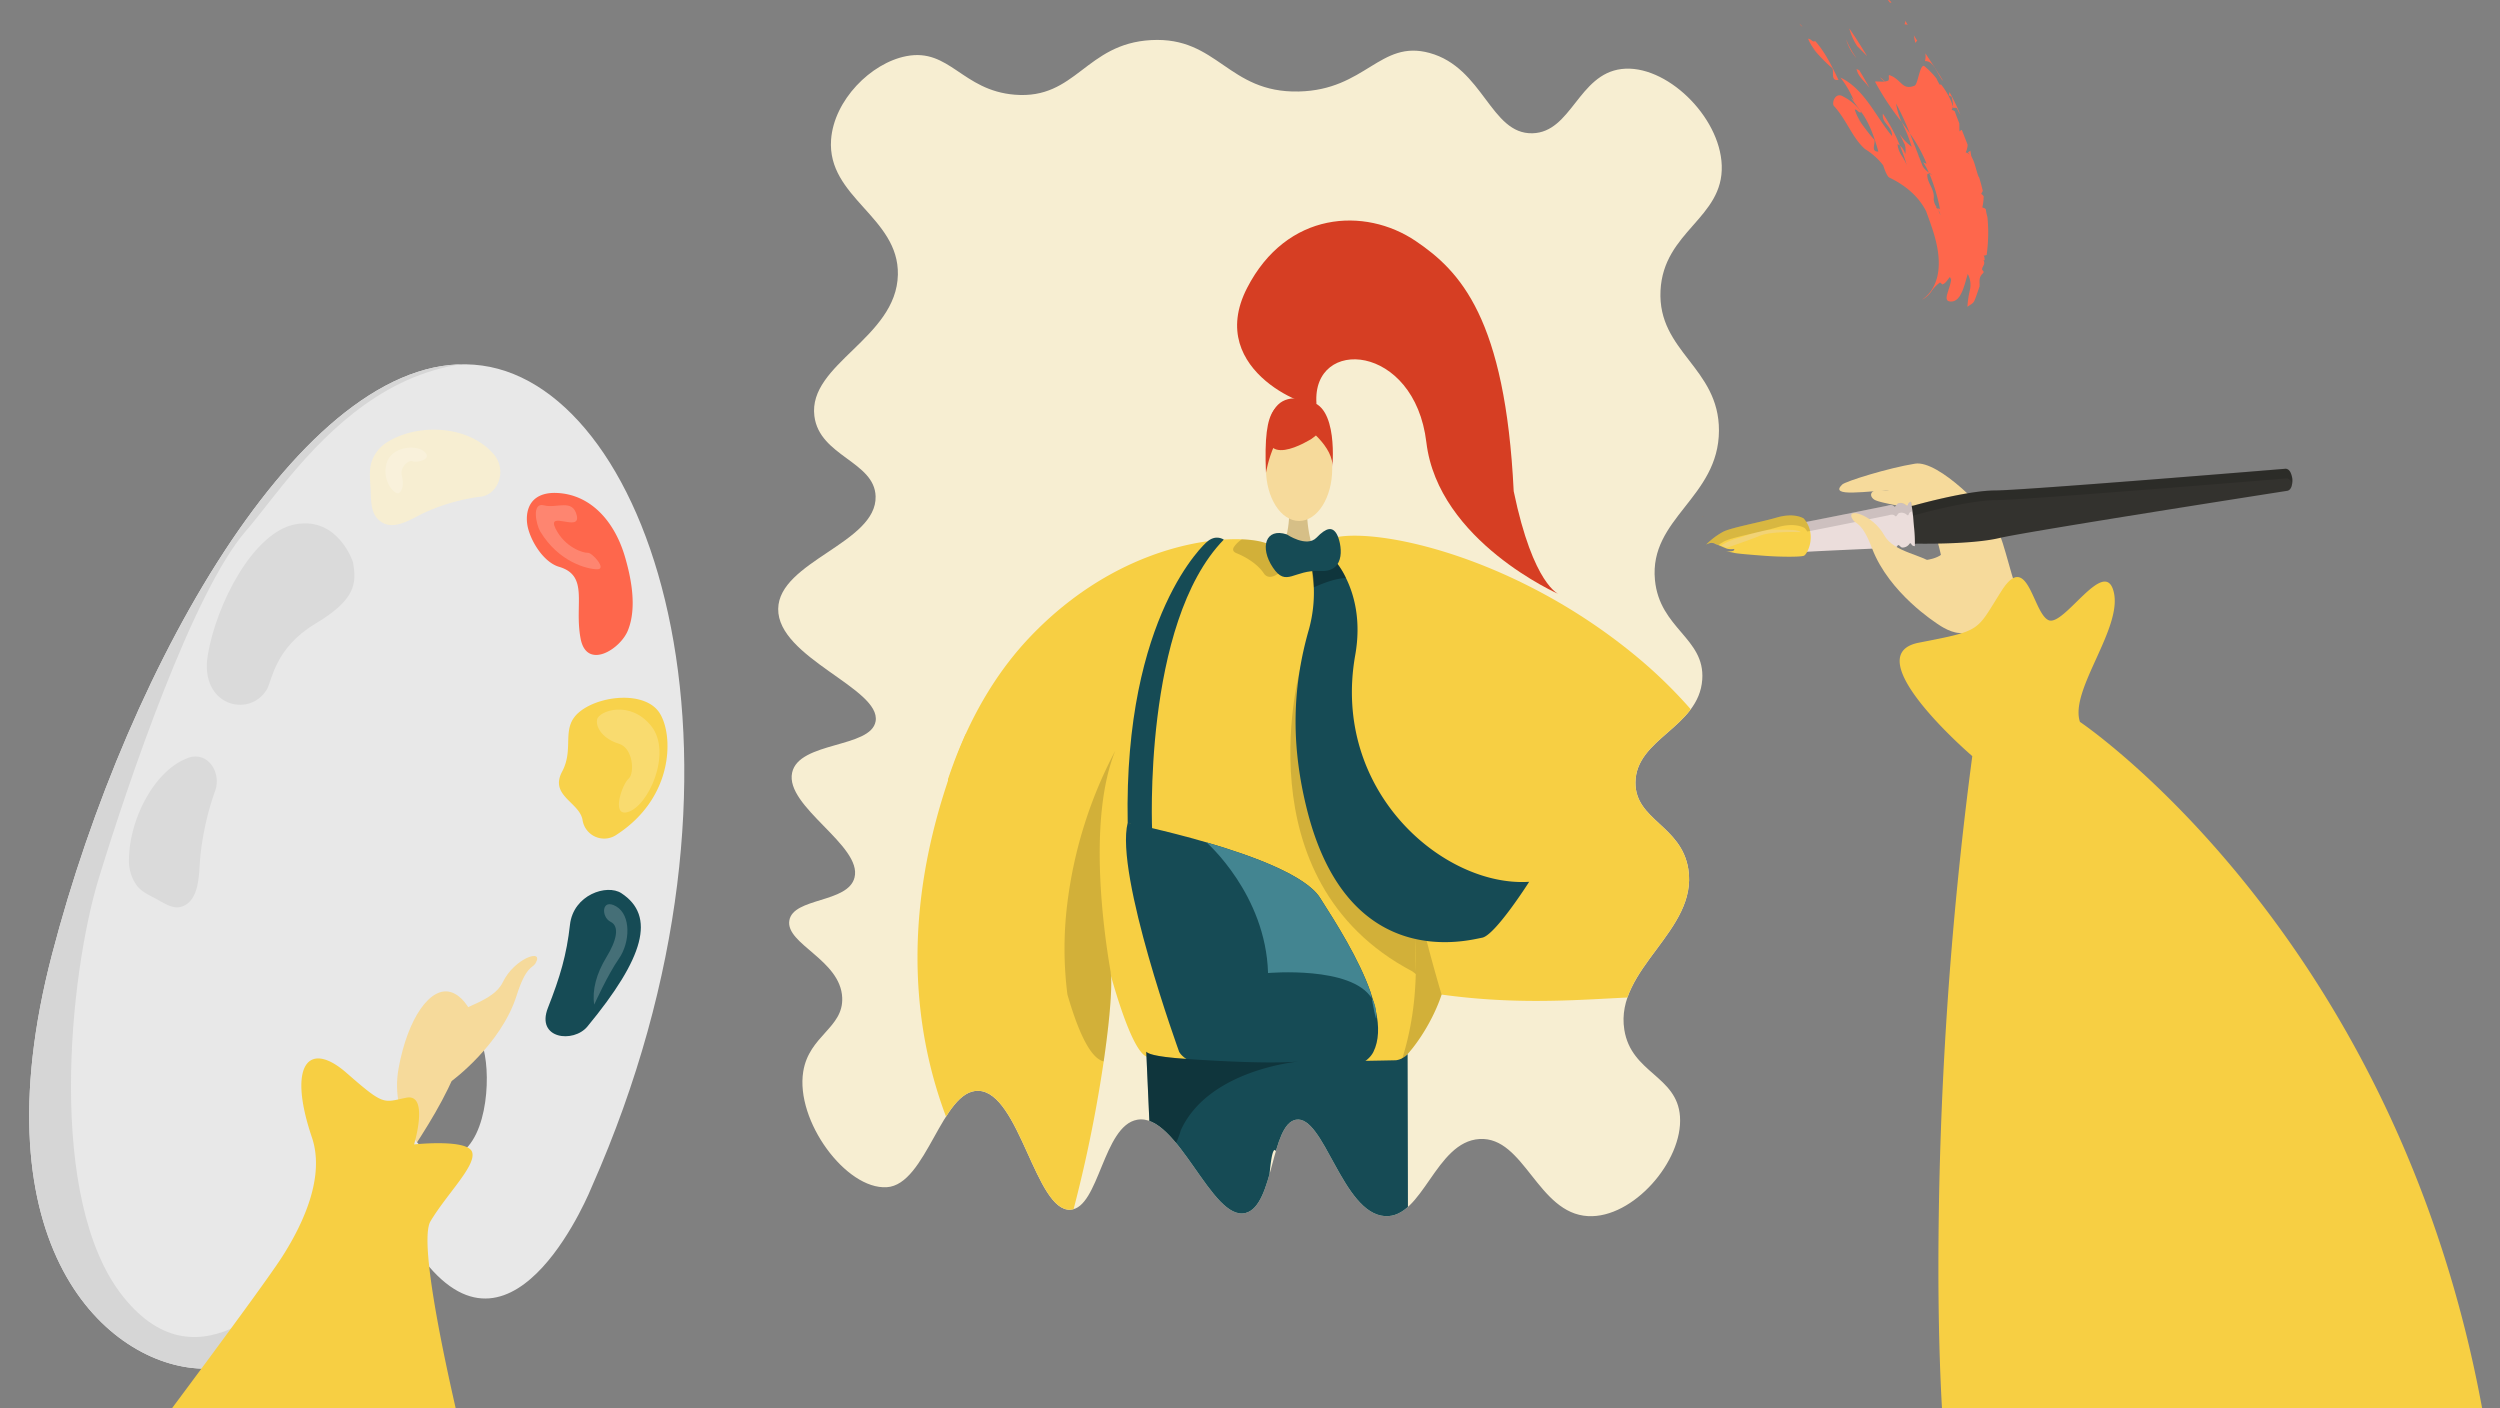 <svg xmlns="http://www.w3.org/2000/svg" xmlns:xlink="http://www.w3.org/1999/xlink" width="743.04" height="418.499" viewBox="0 0 743.04 418.499"><rect x="0" y="0" width="743.04" height="418.499" fill="#808080" stroke="none"/><defs><style>.a,.aa{fill:none;}.b{clip-path:url(#a);}.c{fill:#f7eed2;}.d{clip-path:url(#b);}.e,.v{fill:#f6da9b;}.e{fill-rule:evenodd;}.f,.z{fill:#fff;}.f{opacity:0.2;}.g{fill:#e8e8e8;}.h{fill:#164b55;}.i{fill:#f8d24b;}.j{fill:#fe674c;}.k{opacity:0.06;}.l{clip-path:url(#c);}.m{fill:#d6d6d6;}.n{fill:#33322e;}.o{fill:#ebdddb;}.p{fill:#ca7740;}.q{fill:#e5d7d1;opacity:0.31;mix-blend-mode:overlay;isolation:isolate;}.r,.t{opacity:0.13;}.s{fill:#444343;}.u{fill:#d6bf87;}.w{fill:#f7cf43;}.x{fill:#438591;}.y{opacity:0.15;}.aa{stroke:#f8d24b;stroke-linecap:round;stroke-linejoin:round;}.ab{fill:#274e55;}.ac,.ad{opacity:0.3;}.ae{fill:#d63e23;}.af{clip-path:url(#d);}</style><clipPath id="a"><rect class="a" width="743.04" height="418.499"/></clipPath><clipPath id="b"><path class="a" d="M1908.385,306.466c12.89-2.5,16.61,10.2,32.262,11.459,18.25,1.467,20.978-15.175,40.534-16.235,19.837-1.076,22.714,15.738,43.843,15.281,19.893-.431,24.158-15.482,38.88-11.461,16.036,4.381,18.129,24.2,30.607,23.876,11.608-.3,13.628-17.542,26.471-19.1,13.034-1.58,29.268,13.955,29.781,28.651.548,15.752-17.348,19.52-18.2,37.246-.871,18.131,17.438,22.8,17.371,41.579-.071,19.941-20.77,26-19.026,44.373,1.378,14.52,14.919,17.278,14.063,29.606-.993,14.309-19.708,17.432-19.853,30.561-.126,11.277,13.639,12.729,15.717,25.785,2.915,18.317-21.933,29.562-19.026,47.751,2.07,12.954,15.69,13.616,16.544,25.785.931,13.26-13.992,30.3-27.3,29.605-15.019-.785-18.954-23.695-32.262-22.92-13.165.765-16.837,23.624-28.126,22.92-12.662-.79-18.095-30.178-26.471-28.651-7.481,1.365-6.479,25.417-14.89,27.7-10.131,2.745-20.16-29.824-32.262-27.7-10.166,1.788-11.338,26.223-19.853,26.741-10.317.627-15.138-34.848-27.3-35.337-10.94-.439-15.434,27.936-27.3,28.651-12.095.729-27.187-19.725-24.817-34.38,1.733-10.717,11.984-12.958,11.581-21.965-.5-11.255-16.874-15.919-15.717-22.921,1.138-6.888,17.436-5.142,19.373-12.762,2.415-9.5-20.7-21.076-18.546-31.169,1.992-9.333,23.428-7.265,24.817-15.281,1.694-9.777-29.167-18.864-28.953-33.426.207-14.1,29.345-19.553,28.953-33.426-.293-10.373-16.719-11.919-18.2-23.875-1.919-15.5,24.436-23.113,24.817-42.021.345-17.145-21.08-22.923-19.854-40.111C1886.889,319.546,1897.883,308.5,1908.385,306.466Z" transform="translate(-1870.332 -301.64)"/></clipPath><clipPath id="c"><path class="a" d="M2175.639,536.01c-6.068,7.939,6.375,25.792-7.062,26.523s-5.659,19.474-5.659,19.474c16.01,42.935,48.819,55.963,61.271,42.315s2.882-49.825-11.716-75.205S2181.708,528.072,2175.639,536.01Zm7.33,36.423c2.8,4.053,3.432,8.073,1.74,9.462s-4.737-.03-6.335-1.008c-2.623-1.6-6.588-6.465-4.284-10.1C2175.252,568.948,2180.168,568.38,2182.969,572.433Z" transform="translate(-2160.678 -529.845)"/></clipPath><clipPath id="d"><path class="a" d="M1698.741,683.637c27.463.974,39.332-66.289,66.486-31.91s49.719-22.171,49.719-22.171c55.152-124.717,18.443-236.977-32.625-244.035S1677.28,473.116,1654.5,560.511,1671.28,682.658,1698.741,683.637Zm58.742-89.157c2.743-15.2,9.566-24.573,15.574-22.723,6.052,1.861,9,12.669,10.1,18.792,1.81,10.052-.32,29.9-11.993,30.724C1765.278,621.688,1754.743,609.686,1757.483,594.48Z" transform="translate(-1647.701 -385.15)"/></clipPath></defs><g transform="translate(-1639.033 -291.362)"><g transform="translate(1639.033 291.362)"><g class="b"><path class="c" d="M1908.385,306.466c12.89-2.5,16.61,10.2,32.262,11.459,18.25,1.467,20.978-15.175,40.534-16.235,19.837-1.076,22.714,15.738,43.843,15.281,19.893-.431,24.158-15.482,38.88-11.461,16.036,4.381,18.129,24.2,30.607,23.876,11.608-.3,13.628-17.542,26.471-19.1,13.034-1.58,29.268,13.955,29.781,28.651.548,15.752-17.348,19.52-18.2,37.246-.871,18.131,17.438,22.8,17.371,41.579-.071,19.941-20.77,26-19.026,44.373,1.378,14.52,14.919,17.278,14.063,29.606-.993,14.309-19.708,17.432-19.853,30.561-.126,11.277,13.639,12.729,15.717,25.785,2.915,18.317-21.933,29.562-19.026,47.751,2.07,12.954,15.69,13.616,16.544,25.785.931,13.26-13.992,30.3-27.3,29.605-15.019-.785-18.954-23.695-32.262-22.92-13.165.765-16.837,23.624-28.126,22.92-12.662-.79-18.095-30.178-26.471-28.651-7.481,1.365-6.479,25.417-14.89,27.7-10.131,2.745-20.16-29.824-32.262-27.7-10.166,1.788-11.338,26.223-19.853,26.741-10.317.627-15.138-34.848-27.3-35.337-10.94-.439-15.434,27.936-27.3,28.651-12.095.729-27.187-19.725-24.817-34.38,1.733-10.717,11.984-12.958,11.581-21.965-.5-11.255-16.874-15.919-15.717-22.921,1.138-6.888,17.436-5.142,19.373-12.762,2.415-9.5-20.7-21.076-18.546-31.169,1.992-9.333,23.428-7.265,24.817-15.281,1.694-9.777-29.167-18.864-28.953-33.426.207-14.1,29.345-19.553,28.953-33.426-.293-10.373-16.719-11.919-18.2-23.875-1.919-15.5,24.436-23.113,24.817-42.021.345-17.145-21.08-22.923-19.854-40.111C1886.889,319.546,1897.883,308.5,1908.385,306.466Z" transform="translate(-1639.033 -289.774)"/><g transform="translate(231.298 11.866)"><g class="d"><g transform="translate(41.403 53.679)"><g transform="translate(248.943 209.78)"><path class="e" d="M2175.484,557.354c.3.941,1.737,12.541,4.371,17.091s6.927,11.025,7.924,13.715c1.172,3.163,2.513,2.985,1.412-.894a58.3,58.3,0,0,0-3.081-8.292c-.282-.437,1.333,2.622,2.9,6.123,1.666,3.723,3.316,7.908,3.919,7.607,1.169-.585-3.134-11.773-4.118-13.533,0,0,1.3,2.09,2.547,4.683,1.055,2.2,2.014,4.96,2.664,5.069,1.024.173-.738-6.237-3.077-10.707.063-.176,1.151.957,3.621,6.482.248.555,1.278,1.6.808-.543-.988-4.5-1.125-6.524-4.33-11.39-3.125-4.746-7.538-9.082-8.908-13.317Z" transform="translate(-2160.678 -525.595)"/><path class="f" d="M2174.945,581.755a6.477,6.477,0,0,1,2.362,4.066c.447,1.912,1.172,3.17,2.086,2.622s2.183.712.655,1.474-3.267-1.052-3.623-3.067A39.02,39.02,0,0,0,2174.945,581.755Z" transform="translate(-2160.678 -521.826)"/><path class="g" d="M2175.639,536.01c-6.068,7.939,6.375,25.792-7.062,26.523s-5.659,19.474-5.659,19.474c16.01,42.935,48.819,55.963,61.271,42.315s2.882-49.825-11.716-75.205S2181.708,528.072,2175.639,536.01Zm7.33,36.423c2.8,4.053,3.432,8.073,1.74,9.462s-4.737-.03-6.335-1.008c-2.623-1.6-6.588-6.465-4.284-10.1C2175.252,568.948,2180.168,568.38,2182.969,572.433Z" transform="translate(-2160.678 -529.845)"/><path class="h" d="M2173.793,583.95c-.235-2.3,2.449-5.356,3.736-2.3a27.1,27.1,0,0,0,4.1,7.2c1.784,2.212.362,5.867-1.168,6.532C2176.764,596.994,2174.752,593.34,2173.793,583.95Z" transform="translate(-2160.678 -522.04)"/><path class="i" d="M2184.661,596.364c.238-1.419,1.734-2.743,3.111-1.9s3.705-1.4,4.486,1.255,3.088,2.6,2.842,5.441-2.744,6.936-5.069,6.869S2183.381,604.007,2184.661,596.364Z" transform="translate(-2160.678 -519.903)"/><path class="j" d="M2198.031,610.05a5.741,5.741,0,0,1-.6-1.111c-.762-1.879-.012-6.152,2.472-4.666,2.685,1.606,3.6,4.74,6.111,2.635a4.473,4.473,0,0,1,4.417-.33,2.7,2.7,0,0,1,1.563,1.949,3.806,3.806,0,0,1-.938,2.839,6.768,6.768,0,0,1-8.574,1.989A10.543,10.543,0,0,1,2198.031,610.05Z" transform="translate(-2160.678 -518.394)"/><path class="f" d="M2174.809,585.19a6.477,6.477,0,0,1,2.362,4.066c.447,1.912,1.172,3.17,2.086,2.623s2.184.711.656,1.474-3.268-1.053-3.624-3.069A39.02,39.02,0,0,0,2174.809,585.19Z" transform="translate(-2160.678 -521.295)"/><path class="f" d="M2185.457,598.313c-1.01,2.175,1.048,7.756,4.145,7.594s4.371-3.685,3.879-4.376-1.768-.6-2.967.4-2.979-.465-2.936-1.363S2186.216,596.68,2185.457,598.313Z" transform="translate(-2160.678 -519.342)"/><path class="c" d="M2217.732,609.605a2,2,0,0,1-1.718-.5,2.766,2.766,0,0,1-.456-3.237,26.7,26.7,0,0,0,2.625-6.336c.4-1.629.8-4.113,2.624-4.251.85-.065,1.563.671,2.246,1.257a7.051,7.051,0,0,1,1.68,1.677,4.293,4.293,0,0,1,.376,2.883C2224.422,604.88,2221.214,609.132,2217.732,609.605Z" transform="translate(-2160.678 -519.737)"/><path class="k" d="M2216.868,569.328a2.443,2.443,0,0,1-1.2,1.5,2.029,2.029,0,0,1-2.682-1.081,25,25,0,0,0-3.571-5.687c-1.046-1.187-2.75-2.77-1.983-4.691.356-.894,1.256-1.265,2.029-1.679a6.141,6.141,0,0,1,2.078-.9,3.036,3.036,0,0,1,2.374.994C2216.464,560.287,2218.17,565.569,2216.868,569.328Z" transform="translate(-2160.678 -525.684)"/><path class="k" d="M2219.375,593.776c-1.681-1.024-2.662-2.132-1.7-7.242s-1.024-7.386-1.279-8.42c-.829-3.364,3.176-7,6-3.051s5.29,11.814,3.1,16.05A4.851,4.851,0,0,1,2219.375,593.776Z" transform="translate(-2160.678 -523.125)"/><g class="l"><path class="m" d="M2168.564,561.5s6.631-.645,6.774-6.081-1.335-19.478,9.95-20.2,24.754,15.65,29.258,24.354,12.977,26.42,13.657,34.95,6.4,30.738-16.33,42.174l41.842-28.645s-36.106-67.732-36.55-68.393-27.589-19.582-28.962-19.6-19.385,11.964-20.473,15.188S2168.564,561.5,2168.564,561.5Z" transform="translate(-2160.678 -531.356)"/></g><path class="f" d="M2209.527,607.024c.725.07,2.515,1.091,1.49,1.99s-1.343,2.979-2.743,2.243,2.311-2.336.472-2.7a3.957,3.957,0,0,0-3.633,1.309c-.259.412-2.323.665-1.7-.2A7.124,7.124,0,0,1,2209.527,607.024Z" transform="translate(-2160.678 -517.927)"/><path class="f" d="M2221.985,603.282c1.1-.08,2.659-2.633,1.758-4.156s-2.584-1.212-2.713-.776.251,1.057.956,1.393a1.323,1.323,0,0,1,.279,1.854C2221.913,601.819,2221.159,603.341,2221.985,603.282Z" transform="translate(-2160.678 -519.317)"/><path class="e" d="M2178.784,570.34s-.744,6.636,1.544,11.164c1.36,2.691.8,3.123.93,3.677.434,1.837,1.691-1.511.822-4.066-.706-2.076,1.091-5.285.913-6.764s-1.314-5.338-2.17-5.764S2178.784,570.34,2178.784,570.34Z" transform="translate(-2160.678 -523.868)"/></g><g transform="translate(5.736 304.153)"><path class="e" d="M1949.79,611.59c.054,1-1.505,12.58-.134,17.821s3.841,12.877,4.115,15.785c.322,3.421,1.65,3.7,1.577-.379a61.666,61.666,0,0,0-.854-8.968c-.159-.514.614,2.955,1.228,6.833.653,4.122,1.174,8.681,1.827,8.6,1.266-.166-.024-12.317-.521-14.332,0,0,.718,2.438,1.253,5.337.454,2.461.674,5.423,1.268,5.746.936.51.869-6.213-.239-11.277.1-.147.859,1.3,1.826,7.42.1.615.819,1.958.91-.246.192-4.641.572-6.62-1.265-12.353-1.791-5.592-4.916-11.226-5.158-15.738Z" transform="translate(-1917.471 -611.59)"/><g transform="translate(0 11.177)"><g transform="translate(0 10.238)"><path class="n" d="M1940.137,630.575l-.34.007-.028,1.828h0v.266l-.005.281h0l-.011,1.7.339.017s5.753,1.012,8.8.7,31.135-.909,31.135-.909.419.024.583-.64a1.916,1.916,0,0,0,.012-1.075c-.149-.669-.568-.657-.568-.657s-28.062-1.442-31.1-1.841A47.785,47.785,0,0,0,1940.137,630.575Z" transform="translate(-1917.471 -630.139)"/><path class="o" d="M1939.515,630.563c-.066.173-.184.067-.184.067a.877.877,0,0,0-.781-.336c-.233,0-.366.493-.532.236s-.7-.137-.7-.137-8.893.536-9.069.51-.15.125-.15.125c-.01.347-.016,1.322-.017,1.493,0,.149-.02,1.086-.017,1.439,0,0-.03.15.147.129s9.055.842,9.055.842.528.135.7-.117.294.247.527.25a.869.869,0,0,0,.787-.312s.121-.1.183.072a.394.394,0,0,0,.357.261,15.362,15.362,0,0,0,.114-2.14h0s0-.092,0-.244,0-.242,0-.242h0a15.633,15.633,0,0,0-.066-2.143A.39.39,0,0,0,1939.515,630.563Z" transform="translate(-1917.471 -630.115)"/><path class="p" d="M1917.556,635.133c-.154-.067-.063-.1,0,0Z" transform="translate(-1917.471 -629.377)"/><path class="i" d="M1927.957,630.489a3.031,3.031,0,0,1,.3,3.977,3.6,3.6,0,0,1-2.877.4c-1.96-.361-5.125-.573-5.937-.967a7.851,7.851,0,0,1-1.808-1.12l-.006-.009a1.435,1.435,0,0,0,.278.081.771.771,0,0,0,.747-.154c.021-.012.046-.021.071-.032.139-.06.322-.159.509-.262.221-.121.445-.248.6-.318a1.916,1.916,0,0,1,.733-.1s.1-.2-.3-.209a3.656,3.656,0,0,0-.588.024,7,7,0,0,0,.863-.235c.216-.095,1.912-.418,3.39-.677A20.43,20.43,0,0,1,1927.957,630.489Z" transform="translate(-1917.471 -630.089)"/><path class="q" d="M1927.813,632.811c-.235.331-1.476.412-2.863.559a14.229,14.229,0,0,1-4.03-.528,5.517,5.517,0,0,1-1.709-.586c.021-.012.046-.021.071-.032.139-.06.322-.16.509-.262.782.19,2.476.567,3.638.918A15.123,15.123,0,0,0,1927.813,632.811Z" transform="translate(-1917.471 -629.857)"/><g transform="translate(0.078)"><path class="a" d="M1940.137,630.575l-.22,0c-.009-.145-.022-.238-.039-.241a.39.39,0,0,0-.363.248c-.066.173-.184.067-.184.067a.877.877,0,0,0-.781-.336c-.233,0-.366.493-.532.236s-.7-.137-.7-.137-8.027.484-8.979.509a.929.929,0,0,0-.384-.386,20.43,20.43,0,0,0-4.018.4c-1.478.26-3.174.582-3.39.677a7,7,0,0,1-.863.235,3.656,3.656,0,0,1,.588-.024c.4.006.3.209.3.209a1.916,1.916,0,0,0-.733.1c-.156.069-.38.2-.6.318-.187.1-.37.2-.509.262-.025.012-.05.021-.071.032a.771.771,0,0,1-.747.154,1.524,1.524,0,0,1-.278-.081l.006.009a7.851,7.851,0,0,0,1.808,1.12c.812.395,3.977.606,5.937.967a3.6,3.6,0,0,0,2.877-.4,3.5,3.5,0,0,0,.236-.388c1.538.122,8.771.824,8.771.824s.528.135.7-.117.294.247.527.25a.869.869,0,0,0,.787-.312s.121-.1.183.072a.394.394,0,0,0,.357.261,1.33,1.33,0,0,0,.059-.441l.208.01s5.753,1.012,8.8.7,31.135-.909,31.135-.909.419.024.583-.64a1.916,1.916,0,0,0,.012-1.075c-.149-.669-.568-.657-.568-.657s-28.062-1.442-31.1-1.841A47.785,47.785,0,0,0,1940.137,630.575Z" transform="translate(-1917.549 -630.139)"/><path class="a" d="M1917.634,632.472c-.063-.1-.155-.067,0,0Z" transform="translate(-1917.549 -629.788)"/></g><path class="m" d="M1928.508,632.859" transform="translate(-1917.471 -629.719)"/><path class="r" d="M1980.638,632.459c-.165.664-.583.64-.583.64s-28.085.6-31.135.909-8.8-.7-8.8-.7l-.207-.01a1.361,1.361,0,0,1-.059.441.4.4,0,0,1-.358-.261c-.061-.174-.182-.072-.182-.072a.871.871,0,0,1-.788.312c-.233,0-.355-.5-.527-.251s-.7.117-.7.117-7.232-.7-8.771-.824a3.483,3.483,0,0,1-.236.388,3.6,3.6,0,0,1-2.877.4c-1.959-.361-5.125-.574-5.937-.967-.178-.086-.361-.18-.539-.278-.069.036-.133.067-.19.091-.025.011-.05.021-.071.032a.767.767,0,0,1-.748.154,1.477,1.477,0,0,1-.278-.08l.006.009a7.9,7.9,0,0,0,1.808,1.12c.812.394,3.978.606,5.937.967a3.609,3.609,0,0,0,2.878-.4,3.5,3.5,0,0,0,.235-.388c1.539.121,8.772.824,8.772.824s.528.135.7-.117.294.247.527.25a.869.869,0,0,0,.788-.313s.121-.1.183.073a.393.393,0,0,0,.357.26,1.32,1.32,0,0,0,.059-.441l.207.01s5.753,1.012,8.8.7,31.135-.907,31.135-.907.418.024.583-.64a2.408,2.408,0,0,0,.083-.537,2.368,2.368,0,0,0-.068-.525Z" transform="translate(-1917.471 -629.805)"/></g><g transform="translate(1.892)"><path class="s" d="M1939.4,637.863l-.307.158.591,1.674h0l.088.242.09.256h0l.565,1.554.314-.137a45.839,45.839,0,0,0,8.238-3.317c2.668-1.651,27.988-14.819,27.988-14.819s.389-.166.314-.844a2.3,2.3,0,0,0-.1-.524,2.087,2.087,0,0,0-.246-.457c-.362-.541-.738-.343-.738-.343s-25.988,11.3-28.888,12.308A51.435,51.435,0,0,0,1939.4,637.863Z" transform="translate(-1919.364 -621.271)"/><path class="i" d="M1926.08,639.182c.541-.157,1.247-.291,1.247-.291l2.274,7.472s-1.874,1.146-2.19,1.437a39.01,39.01,0,0,1-3.783,2.169c-.288.1-.343.339-.685-.227-.065-.106-.14-.241-.229-.411-.014-.027-.028-.053-.04-.081a11.281,11.281,0,0,1-.783-1.977l1.2-.571-1.277.408s-.348-1.008-.428-1.194.351-.652.755-.845,1.741-.526,1.829-.62a15.158,15.158,0,0,0-2.027.513c-.3.1-.779.33-.779.33s-.121-.345-.276-.777h0c-.049-.14-.1-.29-.156-.439-.2-.576-.413-1.158-.452-1.257a3.791,3.791,0,0,1-.113-.816s1.49-.832,1.994-1.091S1925.539,639.338,1926.08,639.182Z" transform="translate(-1919.364 -618.549)"/><path class="o" d="M1927.521,643.357a.02.02,0,0,0,0,.017c.007.021.022.059.044.113s.031.1.038.117c0,0,.006.007.013.008.354.857,1.513,3.562,1.513,3.562s1.644-1.1,1.87-1.262,5.483-3.8,5.986-4.154a11.363,11.363,0,0,0,1.581-1.273c.285-.328.1-.088.681-.215s.848-.775.865-.727a1.036,1.036,0,0,0,.58-.1,16.074,16.074,0,0,0-.284-2.052l-.018-.05a14.256,14.256,0,0,0-1.053-1.686,1.212,1.212,0,0,0-.472.4,1.4,1.4,0,0,0-1.057.189c-.49.384-.211.4-.614.4a9.887,9.887,0,0,0-1.9.386c-.569.162-6.52,1.866-6.78,1.935s-2.095.63-2.095.63S1927.248,642.464,1927.521,643.357Z" transform="translate(-1919.364 -619.049)"/><path class="q" d="M1925.376,646.2s-1.458,1.456-2.433,2.411c-.065-.106-.14-.241-.229-.411-.014-.027-.028-.053-.04-.081Z" transform="translate(-1919.364 -617.42)"/><path class="a" d="M1922.157,643.635c-.5.259-1.994,1.091-1.994,1.091a3.791,3.791,0,0,0,.113.816c.039.1.248.681.452,1.257.055.149.107.3.156.439h0c.155.432.276.777.276.777s.483-.23.779-.33a15.158,15.158,0,0,1,2.027-.513c-.088.094-1.425.427-1.829.62s-.834.66-.755.845.428,1.194.428,1.194l1.277-.408-1.2.571a11.281,11.281,0,0,0,.783,1.977c.012.028.026.054.04.081.089.17.164.3.229.411.342.567.4.331.685.227a39.01,39.01,0,0,0,3.783-2.169c.213-.2,1.131-.779,1.708-1.139l.006.014.34-.229.136-.083,0-.006c.5-.338,1.249-.838,1.4-.944.226-.162,5.483-3.8,5.986-4.154a11.363,11.363,0,0,0,1.581-1.273c.285-.328.1-.088.681-.215s.848-.775.865-.727a1.036,1.036,0,0,0,.58-.1.066.066,0,0,0,.01-.036l.045-.02a45.839,45.839,0,0,0,8.238-3.317c2.668-1.651,27.988-14.819,27.988-14.819s.389-.166.314-.844a2.3,2.3,0,0,0-.1-.524,2.087,2.087,0,0,0-.246-.457c-.362-.541-.738-.343-.738-.343s-25.988,11.3-28.888,12.308a51.435,51.435,0,0,0-7.9,4.248l-.052.027-.017-.01a.592.592,0,0,0-.21.128l-.028.014,0,.007c-.125.1-.246.227-.237.254a1.4,1.4,0,0,0-1.057.189c-.49.384-.211.4-.614.4a9.865,9.865,0,0,0-1.9.386c-.57.162-6.521,1.866-6.781,1.935-.209.055-1.441.431-1.912.574-.171.04-.353.087-.519.135C1925.539,642.06,1922.661,643.374,1922.157,643.635Z" transform="translate(-1919.364 -621.271)"/><g class="t" transform="translate(0.902 0.195)"><path d="M1921.446,644.9l1.11-.53-.933.3A1.168,1.168,0,0,0,1921.446,644.9Z" transform="translate(-1920.266 -617.898)"/><path d="M1920.874,643.736l.027.076v0c.155.432.276.777.276.777h0C1921.083,644.312,1920.941,643.909,1920.874,643.736Z" transform="translate(-1920.266 -617.996)"/><path d="M1921.606,643.041c.4-.193,1.741-.528,1.829-.62a14.955,14.955,0,0,0-2.027.513c-.287.1-.748.315-.776.329l.112.316c.035.1.069.189.1.283C1920.807,643.664,1921.217,643.225,1921.606,643.041Z" transform="translate(-1920.266 -618.201)"/><path d="M1920.266,642.263a.569.569,0,0,0,.026.082c.009.022.026.069.05.134Z" transform="translate(-1920.266 -618.223)"/><path d="M1976.437,621.962s-25.32,13.167-27.989,14.819a45.908,45.908,0,0,1-8.237,3.317l-.045.02a.067.067,0,0,1-.01.036,1.038,1.038,0,0,1-.58.1c-.017-.047-.283.6-.865.726s-.4-.112-.681.216a11.571,11.571,0,0,1-1.581,1.273c-.5.349-5.76,3.991-5.987,4.154-.146.105-.891.606-1.4.943v.007l-.135.083-.34.227-.006-.013c-.578.36-1.495.943-1.708,1.139a39.6,39.6,0,0,1-3.784,2.169c-.287.1-.342.339-.684-.227-.065-.107-.14-.242-.229-.411-.014-.027-.028-.053-.04-.081-.079-.155-.151-.306-.217-.453l-.017.008a11.36,11.36,0,0,0,.782,1.978c.012.027.026.053.04.08.089.17.164.3.229.412.342.567.4.331.685.227a39.385,39.385,0,0,0,3.784-2.17c.212-.2,1.13-.778,1.707-1.138l.006.013.34-.227.136-.084,0-.006c.5-.338,1.249-.838,1.4-.943.226-.163,5.483-3.805,5.986-4.154a11.448,11.448,0,0,0,1.581-1.275c.286-.327.1-.088.681-.215s.848-.774.865-.727a1.026,1.026,0,0,0,.58-.1.061.061,0,0,0,.01-.035l.045-.02a45.846,45.846,0,0,0,8.238-3.318c2.668-1.651,27.989-14.819,27.989-14.819s.388-.165.314-.843a2.3,2.3,0,0,0-.106-.525,2.141,2.141,0,0,0-.246-.457,1.092,1.092,0,0,0-.2-.229A.633.633,0,0,1,1976.437,621.962Z" transform="translate(-1920.266 -621.44)"/><path d="M1921.392,644.961a.127.127,0,0,0,.008.062c.013.031.035.088.06.157C1921.431,645.09,1921.408,645.016,1921.392,644.961Z" transform="translate(-1920.266 -617.806)"/><path d="M1921.671,645.661c.085.242.156.449.156.449l.025-.008C1921.785,645.946,1921.724,645.8,1921.671,645.661Z" transform="translate(-1920.266 -617.698)"/></g><path class="h" d="M1924.025,639.91s-2.637,1.133-2.175,1.741.137.646-.059.918.139.2.5.313.331-.614,1.019-.486a6.967,6.967,0,0,1,1.174.233c1.858.777-.114,1.861-.683,2.245s-1.222.114-1.126.538-.588.638.29.808,1.107-.264,1.272.41c.1.42-.443.317-.857.752s-.69,1.165-.284.967.582-.337.965-.523.46-.528.812-.126.047.909.849.463a5.635,5.635,0,0,1,1.074-.511s.74.021.316.283a4.89,4.89,0,0,1-1.369.9c-1.225.6-1.054.8-1.539.852s-.853.5-1.228.469-.335-.459-.674-.862a1.6,1.6,0,0,1-.524-1.2,3.874,3.874,0,0,0-.4-1.374s-.243-.458-.267-.486c-.52-.6-.749-.1-1.035-1-.092-.289.286-.593-.087-.9s-.56-.084-.6-1.01a2.328,2.328,0,0,1,.13-1.269c.226-.642,1.661-1.03,2.246-1.427S1923.985,639.4,1924.025,639.91Z" transform="translate(-1919.364 -618.417)"/></g></g><path class="e" d="M1949.232,624.9s-2.388,6.1-1.343,11.2c.622,3.032-.024,3.257-.039,3.831-.048,1.9,2-.876,1.814-3.612-.151-2.223,2.378-4.688,2.58-6.163s.092-5.549-.62-6.245S1949.232,624.9,1949.232,624.9Z" transform="translate(-1917.471 -609.713)"/></g><path class="u" d="M2022.173,422.314s.818,10.539-4.813,16.368,12.978,0,12.978,0-3.463-10.095-2.686-16.368S2022.173,422.314,2022.173,422.314Z" transform="translate(-1911.735 -337.108)"/><ellipse class="v" cx="9.845" cy="15.508" rx="9.845" ry="15.508" transform="translate(103.563 58.277)"/><g transform="translate(49.182 93.675)"><path class="w" d="M2181.65,584.835a8.81,8.81,0,0,0-1.095,1.97c-1.166,2.356-3.587-2.262-3.587-2.262s-3.015,5.088-4.181,4.631-1.167-4.892-1.942-8.055c-.358-1.441-4.242-4.058-8.374-6.491a37.75,37.75,0,0,0-10.278-5.559.016.016,0,0,0-.011-.006c-19.812-7.032-44.56,2.14-84.674-3.4h-.006v.007c-2.487,7.52-7.51,15.4-11.84,19.475-.28.272-.567.521-.842.755-11.537,6.352-67.662,1.614-75.1-1.841-3.351-1.563-7.422-12.863-10.916-25.446-4.264-15.34-7.675-32.585-7.879-36.389-.346-6.4,6.339-80.777,44.764-89.46a34.741,34.741,0,0,1,10.393-.724s.363.247,1,.584a17.671,17.671,0,0,0,4.088,1.6,10.753,10.753,0,0,0,10.728-2.674c6.707-6.688,53.638.439,93.8,33.862,36.038,29.993,47.586,69.635,51.267,93.423.385,2.49.688,4.8.913,6.917a.039.039,0,0,0,.006.025,108.944,108.944,0,0,1,.776,13.727S2180.231,582.034,2181.65,584.835Z" transform="translate(-1960.918 -429.276)"/></g><path class="w" d="M1920.8,501.981c-.005-.147-.005-.3-.011-.47.231-.68.462-1.36.693-2.026.314-.89.633-1.772.958-2.637a.022.022,0,0,0,0-.013c0-.006.006-.013.006-.025,6.085-16.3,14.09-28.545,22.871-37.735,23.031-24.093,49.286-29.4,62.826-28.863,4.683.185,7.846,1.067,8.831,2.109a.529.529,0,0,1,.11.165c.506.953.286,4.16-.44,8.879-3.835,25.007-21.848,92.49-21.848,92.49a101.684,101.684,0,0,1-25.738,24.46c-.083.058-.165.108-.248.159a101.216,101.216,0,0,1-12.527,6.993c-22.179,10.373-41.325,9.63-41.325,9.63" transform="translate(-1911.735 -335.462)"/><path class="w" d="M1967.07,577.63a411.364,411.364,0,0,1-11.576,53.521s10.856,13.1,3.874,13.085-6.157-.013-9.551,3.773-2.955-3.049-4.5-4.09-6.943,5.654-7.317,1.627,6.228-9.464,5.59-13.016c0,0-57.941-55.763-17.546-152.177l30.316,49.493,12.693,20.721C1969.75,553.785,1969.062,564.024,1967.07,577.63Z" transform="translate(-1911.735 -327.711)"/><path class="h" d="M2102.775,730.548l-18.5,10.723s-3.357,5.113-13-13.212c-2.745-5.228-12.423-7-15.62-12.914-4.572-8.485-18.2-17.587-24.005-26.912a11.613,11.613,0,0,1-1.661-5.057c0-.006-.006-.018-.006-.025-4.429-47.671-9.991-95.15-12.373-91.619-1.959,2.9-2.851,35.354-2.972,72.245v.038c-.06,18.262.066,37.61.347,55v.038c.116,7.21.259,14.082.424,20.4a297.093,297.093,0,0,0,3.147,36.923h-22.079L1990.3,697.2a29.208,29.208,0,0,1-3.544-8.429c-1.254-5.215-3.873-57.693-5.535-93.442-.841-18.109-1.441-31.925-1.491-33.131-.005-.058-.005-.089-.005-.089.825,1.041,5.524,1.727,12.214,2.173,18.965,1.257,53.924.565,62.018.381a5.751,5.751,0,0,0,3.444-1.836s.176,62.94.093,96.65c-.016,7.094-.049,12.893-.093,16.54v.006c.2.457,3.125,4.072,7.394,9.249a.2.2,0,0,1,.044.057C2077.719,700.924,2102.775,730.548,2102.775,730.548Z" transform="translate(-1911.735 -315.081)"/><path class="h" d="M2047.234,571.277c-5.793,11.643-52.581,8.981-57.731,0,0,0-19.163-52.771-15.3-68.093,0,0,10.982,2.191,23.411,5.819,13.859,4.04,29.512,9.871,33.715,16.439,4.776,7.464,11.62,18.255,15.092,28.214,0,.007,0,.007.006.013q.486,1.411.885,2.795c.259.909.485,1.81.677,2.7v.02C2048.957,563.742,2048.9,567.923,2047.234,571.277Z" transform="translate(-1911.735 -324.184)"/><path class="h" d="M1997.613,431.161s-24.6,21.438-23.411,83.365l7.279,2.707s-2.949-61.947,21.278-86.867C2002.759,430.367,2000.39,428.592,1997.613,431.161Z" transform="translate(-1911.735 -335.525)"/><path class="x" d="M2046.426,552.89c.1.591.209,1.157.308,1.69-5.992-9.731-30.816-7.52-30.816-7.52-.661-23.42-18.3-38.836-18.3-38.836,13.859,4.039,29.512,9.871,33.715,16.439,4.776,7.464,11.62,18.255,15.092,28.214C2046.42,552.884,2046.42,552.884,2046.426,552.89Z" transform="translate(-1911.735 -323.405)"/><path class="x" d="M2046.734,548.377a7.824,7.824,0,0,1,.577,1.1,8.648,8.648,0,0,1,.677,2.7v.02C2048.373,556.488,2047.779,553.973,2046.734,548.377Z" transform="translate(-1911.735 -317.202)"/><path class="y" d="M2067.5,552.768v.007c-2.487,7.52-7.511,15.4-11.841,19.474,7.636-23.846,2.619-45.143,2.267-59.491,1.755,13.834,9.3,39.1,9.568,39.984A.114.114,0,0,1,2067.5,552.768Z" transform="translate(-1911.735 -322.705)"/><path class="y" d="M1969.057,549.907c.693,3.22.005,13.459-1.987,27.065-2.761-.635-6.448-4.885-10.789-19.913a108.639,108.639,0,0,1,.083-27.873,131.038,131.038,0,0,1,14.162-44.57C1962.493,504.447,1966.861,537.056,1969.057,549.907Z" transform="translate(-1911.735 -327.052)"/><g transform="translate(78.359 340.44)"><path class="z" d="M1991.317,655.063c-.217-.174-.307-.565.062-.56-.369,0-.369,0-.633-.269.246,0,.177-.235.156-.387-.175.126-.2.3-.26.647.535.308-.272.977.32,1.261C1991.085,655.537,1991.458,655.322,1991.317,655.063Z" transform="translate(-1990.094 -641.349)"/><path class="z" d="M1992.923,653.682l-.147-.046.234.536C1992.889,654.064,1992.75,653.7,1992.923,653.682Z" transform="translate(-1990.094 -641.382)"/><path class="i" d="M1992.541,652.3c.268.053.426-.218.672-.208-.541,0-.1-.43-.17-.665l-.414-.105c-.3.222-.18.8-.224,1.294Z" transform="translate(-1990.094 -641.739)"/><path class="z" d="M1992.853,651.815l-.264-.159C1992.658,651.786,1992.695,652.085,1992.853,651.815Z" transform="translate(-1990.094 -641.688)"/><path class="z" d="M1991.389,652.066c-.04.387.182-.231.265.16C1991.585,652.095,1991.567,651.943,1991.389,652.066Z" transform="translate(-1990.094 -641.631)"/><path class="i" d="M1992.251,650.678c.06.275.113.548.178.822l.188-.333Z" transform="translate(-1990.094 -641.839)"/><path class="i" d="M1993.138,650.811c0,.105-.163.268-.3.112.337-.281-.12-.476.166-.737l.132.263c.347-.022-.337-.552.276-.514-.422-.367-.531.244-.825-.223a1.868,1.868,0,0,1-.161,1.1c.129-.1.107-.144.213-.287.01.256.188.607.22.906C1993.259,651.284,1992.9,651.053,1993.138,650.811Z" transform="translate(-1990.094 -641.988)"/><path class="i" d="M1993.261,649.654c.039-.274.07-.695-.391-.793-.34.274.047.345.237.485-.078.081-.119.354-.359.231C1992.849,649.541,1993.082,649.771,1993.261,649.654Z" transform="translate(-1990.094 -642.12)"/><path class="i" d="M1993.384,648.648l-.4-.223.064.133-.3,0c.072.028.6.154.56.426C1993.542,648.851,1993.275,648.788,1993.384,648.648Z" transform="translate(-1990.094 -642.187)"/><path class="i" d="M1991.351,648.532c.211-.178.1-.3-.011-.521.027.306-.005.737.16.836l-.072-.028a2.465,2.465,0,0,0,.48.51C1991.636,649.007,1992.094,648.482,1991.351,648.532Z" transform="translate(-1990.094 -642.251)"/><path class="i" d="M1991.3,648.827l-.23-.234Z" transform="translate(-1990.094 -642.161)"/><path class="i" d="M1993.324,647.878l-.154.412.13-.1Z" transform="translate(-1990.094 -642.271)"/><path class="i" d="M1992.06,648.271c.074-.338-.333.167-.31-.154-.043-.09-.01.473.185.51C1992.014,648.548,1991.713,648.286,1992.06,648.271Z" transform="translate(-1990.094 -642.236)"/><path class="i" d="M1993.37,647.691l-.294-.367Z" transform="translate(-1990.094 -642.357)"/><path class="i" d="M1993.612,647.059l-.215-.085c.2-.32-.075-.8.413-1-.275.035-.551-.187-.651.1.142.058.133.163.306.16-.061.121-.255.08-.336.157.226.236.024.558.228.747-.041-.089.01-.105.04-.166.36.4-.58.392.047.6C1993.256,647.428,1993.695,647.235,1993.612,647.059Z" transform="translate(-1990.094 -642.573)"/><path class="i" d="M1992.113,646.855l-.1.293c-.286-.114.008-.367-.257-.437-.174,0-.274.3-.387.18.684.087.012.412.787.312.069.394-.427.09-.408.5l.36.14C1991.945,647.378,1992.266,647.322,1992.113,646.855Z" transform="translate(-1990.094 -642.451)"/><path class="i" d="M1992.291,646.249l.234-.125-.326.051c-.016-.674,1.332-.935,1.179-1.348-.394-.543.287-.936.261-1.448-.259-.278-.182.218-.355.225-.535-.133.3-.208-.13-.374-.391-.079-.464.472-.719.666.041.2.163.207.381.289-.223.025-.305.212-.528.238.277.429-.321.581-.02,1-.308.095-.035-.3-.09-.173l-.009.215.05-.018c.286.32-.03.831-.243,1,.111-.139.366-.219.448-.038l-.356.113.481.416C1992.231,646.631,1992.924,646.36,1992.291,646.249Z" transform="translate(-1990.094 -642.991)"/><path class="i" d="M1991.64,646.166c-.212.433.52-.012.329.465l0-.518Z" transform="translate(-1990.094 -642.544)"/><path class="z" d="M1992.652,644.4l.254-.194C1992.411,644.279,1993.033,644.691,1992.652,644.4Z" transform="translate(-1990.094 -642.838)"/><path class="z" d="M1992.712,643.687l.436.165-.235-.234Z" transform="translate(-1990.094 -642.929)"/><path class="i" d="M1993.31,643.1c-.209-.19-.418-.017-.379.18A.28.28,0,0,1,1993.31,643.1Z" transform="translate(-1990.094 -643.022)"/><path class="i" d="M1993.668,645.051a.373.373,0,0,1-.022.128Z" transform="translate(-1990.094 -642.708)"/><path class="i" d="M1993.683,644.979l-.015.083A.3.3,0,0,1,1993.683,644.979Z" transform="translate(-1990.094 -642.719)"/><path class="i" d="M1993.129,652.742a.42.42,0,0,1,.025.172l-.028-.171Z" transform="translate(-1990.094 -641.52)"/><path class="i" d="M1992.507,653.02c-.283-.309.676-.321.475-.816a5.774,5.774,0,0,1,.144.622C1992.677,653.106,1992.891,652.6,1992.507,653.02Z" transform="translate(-1990.094 -641.603)"/><path class="i" d="M1992.059,649.313a.106.106,0,0,0-.013-.018C1992.032,649.263,1992.046,649.279,1992.059,649.313Z" transform="translate(-1990.094 -642.055)"/><path class="z" d="M1993.568,664.5l.123-.012-.131.29Z" transform="translate(-1990.094 -639.706)"/><path class="z" d="M1993.785,664.505l.192-.487c.1.9.217,1.8.342,2.7l-.178-.063C1993.919,666.724,1993.966,664.4,1993.785,664.505Z" transform="translate(-1990.094 -639.778)"/><path class="z" d="M1993.581,664.447c-.529-.2.145-.462-.243-.745.259.189.537.311.428.534Z" transform="translate(-1990.094 -639.827)"/><path class="aa" d="M1992.522,663.71c.089-.158-.142-.309-.074-.4C1992.843,663.317,1992.563,663.578,1992.522,663.71Z" transform="translate(-1990.094 -639.887)"/><path class="i" d="M1991.005,663.465a.129.129,0,0,1-.009-.069.433.433,0,0,0,.078.064Z" transform="translate(-1990.094 -639.874)"/><path class="i" d="M1991.074,663.453l.176-.016A.135.135,0,0,1,1991.074,663.453Z" transform="translate(-1990.094 -639.868)"/><path class="i" d="M1991,663.463a.736.736,0,0,0-.2-.152l-.021.067c-.054-.083-.207-.223-.111-.276-.017.177.1.166.351.145l.011-.284C1991.614,662.955,1991.014,663.208,1991,663.463Z" transform="translate(-1990.094 -639.941)"/><path class="aa" d="M1990.789,662.64l.356.254C1990.83,663.007,1990.794,662.749,1990.789,662.64Z" transform="translate(-1990.094 -639.991)"/><path class="i" d="M1991.137,662.239c.1.058.089.341.229.156.069.04.059.1.062.152C1991.334,662.367,1990.955,662.583,1991.137,662.239Z" transform="translate(-1990.094 -640.053)"/><path class="i" d="M1991.428,662.506a.2.2,0,0,1,.023.08A.14.14,0,0,1,1991.428,662.506Z" transform="translate(-1990.094 -640.012)"/><path class="aa" d="M1993.131,664.948a.128.128,0,0,1,.126-.035Z" transform="translate(-1990.094 -639.64)"/><path class="i" d="M1991.454,661.725l-.005-.107a.269.269,0,0,0,.023.086Z" transform="translate(-1990.094 -640.149)"/><path class="i" d="M1995.427,672.026a1.635,1.635,0,0,0-.162-1.226c-.414.082-.143-.19-.584-.149a6.007,6.007,0,0,1-.228-.746c-.153-.514-.337-1.039-.405-.807l.206.1-.45-.072c.081-.281.39-.688.12-.832.131-.068.266,2.236.389,2.129-.49.289-.832-2.994-1.056-3.051l.262-.07c-.319-.372-.726-.589-.943-.912l.313-.117c-.082.266.142.308.3.55-.1-.44.09-.544-.005-.876-.415.059-.177.316-.449-.088.164-.143.646.09.525-.283.071-.476-.533-.316-.6-.719l-.135.291c-.031-.148-.142-.419.072-.586a.6.6,0,0,0,.664.524c-.106-.162.024-.556-.007-.7l.3.061c.262-.19-.159-.242.077-.473-.18-.178-.411.158-.538.061.1-.05.226-.442.024-.555-.609.149.216.432-.361.731l.082-.369c-.624-.17.05.574-.445.5-.65-.211.563-.621-.258-.8-.139.181-.115.719-.339.672.213-.211-.228-.306-.326-.561l.261-.343c-.2-.117-.2-.008-.315.107.324-.5-.135-1.249.263-1.938-.109-.383-.272-.031-.5-.193.361-.233.036-.565.034-.782.024-.066-.345-.161-.492-.09l.252.533c-.2-.014-.514.087-.46.281.709-.185-.4.8.416.785l-.368.02.29.682.048-.025c-.121.008.283.57.157.969-.13-.1-.03-.759-.409-.343-.229-.269.075-.812-.112-1.324l-.243.121c-.383-.528.036-1.292-.065-1.9l.346.162c.121-.223.388-.513.09-.7.028.26-.17.136-.318.1-.2-.344-.013-.873-.16-1.351a.222.222,0,0,0,.124,0l-.219-.5c.05-.241.247-.33.469-.485-.048-.087-.047-.3-.244-.216-.018.047-.036.095-.016.126-.377-.246.1-.182-.129-.5.318.239.443-.089.762-.067-.145-.369-.565-.021-.713-.063.174-.459.445-.523.506-.978-.2-.024-.131.324-.352.367.051-.13.03-.283-.043-.3l-.154.282a1.89,1.89,0,0,0,.131-1.46l-.1.043.007-.328.367.117c-.1-.176.229-.364-.064-.458l-.026.065-.117-.221.363.227c.152-.278-.59-.668-.525-1.126.5-.094.165.79.8.85.1-.149.213-.4.044-.5-.173.016-.177.125-.181.233-.329-.4.211-.989-.344-1.251l-.209.3c-.06-.351.613-.561.249-.686l.628.286c-.307-.359-.239-.81-.463-1.149-.368-.02,0,.479-.075.453l-.261-.165c.225-.51.229-.141.461-.759l-.246-.014c.381-.2-.324-.782.327-.546l-.157.164.3,0-.181-.729c.218.081.163-.27.453-.163l-.252-.278c.423-.1.483.51.8.553.193,0,.173-.126.147-.187.3.33-.433.454-.451.77l.261.167-.368-.022a.905.905,0,0,0,.45.306c-.508.294.084.65-.036,1.116-.205-.4-.354.241-.45.172-.008.217.635.758.184.935-.177.123-.26-.268-.345.031.042.2.233.331.41.208a7.508,7.508,0,0,1,.027,1.42l-.243-.112c-.2.3.134.585.4.738-.1.042-.027.065-.172.02-.4.383.5.479.416,1.1a.291.291,0,0,0,.209-.513l.392.046a3.264,3.264,0,0,0-.308-1.562l.29.2c.526-.372-.511-.268.091-.615-.138-.26-.2.186-.369-.01.115-.182.678.05.706-.255.2,1.146.163,2.449.262,3.645.073.021.1-.043.124-.106.273.2.056,1.138-.063,2.043s-.191,1.774.33,1.793c-.146.069-.323-.113-.292.14a.39.39,0,0,0,.32.007c-.52.681.111,1.494-.2,2.3.171-.032.277.129.4.121-.38.3.081.712-.128.982l.192-.1.059.778c.075.015.07-.09.092-.156.1.159-.114.222-.284.256l.459.3c-.622,1.1.6,2.219.283,3.436.356.125.514.252.586.538l.086-.159c.316.254-.169.044,0,.275.233.137.516-.028.3-.23.1-.163.227-.09.32,0A4.276,4.276,0,0,1,1995.427,672.026Z" transform="translate(-1990.094 -642.101)"/></g><path class="y" d="M2025.809,462.346s-18.6,64.1,33,91.321l1.049.8-.267-15.076s-24.315-39.172-24.407-40.181S2025.809,462.346,2025.809,462.346Z" transform="translate(-1911.735 -330.493)"/><path class="ab" d="M2028.253,435.233c-.38-.058-.556-.165-.407-.337C2027.956,434.768,2028.1,434.9,2028.253,435.233Z" transform="translate(-1911.735 -334.741)"/><path class="y" d="M2021.926,437.595c-.985,1.137-3.3,3.646-5.282,3.766a2.159,2.159,0,0,1-2-1.067c-1.815-2.674-5.051-4.72-8.154-5.989-1-.406-1.106-1.03-.792-1.683a7.964,7.964,0,0,1,2.448-2.414c4.683.185,7.846,1.067,8.831,2.109a.529.529,0,0,1,.11.165,17.722,17.722,0,0,0,4.088,1.6C2021.986,435.518,2022.531,436.895,2021.926,437.595Z" transform="translate(-1911.735 -335.458)"/><g transform="translate(103.502 91.703)"><path class="h" d="M2093.527,531.278s-10.129,15.938-13.991,16.617-39.63,10.754-51.949-37.7c-5.155-20.268-4.269-37.483.517-54.08a41.257,41.257,0,0,0,1.414-12.354,36.615,36.615,0,0,0-.847-7.216,7.482,7.482,0,0,0-.418-1.315,11.858,11.858,0,0,0,2.1.038c2.069-.083,4.638-.375,4.638-.375a23.969,23.969,0,0,1,4.1,6.116c2.382,4.846,4.578,12.526,2.74,22.88C2034.635,504.41,2068.164,532.917,2093.527,531.278Z" transform="translate(-2015.237 -426.438)"/><path class="ac" d="M2029.518,443.757c2.064-.909,6.19-2.688,9.568-2.751a23.969,23.969,0,0,0-4.1-6.116s-2.569.292-4.638.375l-1.678,1.277Z" transform="translate(-2015.237 -426.438)"/><path class="h" d="M2021.486,429.156s5.907,4.01,8.852.954,4.758-3.333,6.052-.954,3.107,11.3-4.919,10.874-10.1,4.957-14.111-1.021S2015.188,427.07,2021.486,429.156Z" transform="translate(-2015.237 -427.569)"/></g><g class="ad" transform="translate(67.991 247.029)"><path d="M2025.126,564.637l.39-.037S2025.378,564.612,2025.126,564.637Z" transform="translate(-1979.726 -561.725)"/><path d="M2025.126,565.022c-10.417.961-33.186-.74-33.186-.74-6.69-.444-11.389-1.13-12.214-2.172,0,0,0,.031.006.089.049,1.206.649,15.022,1.491,33.131a6.824,6.824,0,0,0,1.094-.147c2.344-.5,4.143-2.179,5.513-4.522a23.492,23.492,0,0,0,2.144-5.169C1997.741,568.431,2021.789,565.368,2025.126,565.022Z" transform="translate(-1979.726 -562.11)"/></g><path class="ac" d="M2014.993,705.207c0-.063-.005-.12-.005-.184-.094-5.622-3.835-25.56-3.835-25.56,2.861-4.154,3.466-28.145,3.494-29.257C2014.586,668.468,2014.713,687.816,2014.993,705.207Z" transform="translate(-1911.735 -301.471)"/><g transform="translate(94.988)"><g transform="translate(8.458 52.862)"><path class="ae" d="M2028.843,405.947s-17.044,10.91-11.985-6.607C2020.358,387.22,2040.468,398.138,2028.843,405.947Z" transform="translate(-2015.181 -393.925)"/><path class="ae" d="M2026.373,401.657s9.536,6.532,8.616,13.086c0,0,2.1-19.566-7.379-20.058s-13.154.566-12.312,21.255C2015.3,415.94,2018.053,399.482,2026.373,401.657Z" transform="translate(-2015.181 -393.82)"/></g><path class="ae" d="M2030.305,402.453c.182,2.711-33.6-9.042-20.608-34.284,11.766-22.867,35.05-24.129,50.133-13.923,13.157,8.9,26.606,22.86,29.1,74.35,5.838,28.113,13.512,30.637,13.512,30.637s-35.952-15.693-39.469-45.175S2028.969,382.561,2030.305,402.453Z" transform="translate(-2006.724 -348.136)"/></g><path class="w" d="M2185.991,566.254c-2.751.742-3.741,1.073-4.341,1.727a8.81,8.81,0,0,0-1.095,1.97c-1.166,2.356-3.587-2.262-3.587-2.262s-3.015,5.088-4.181,4.631-1.167-4.892-1.942-8.055c-.358-1.441-4.242-4.058-8.374-6.491-4.82-2.833-9.986-5.412-10.278-5.559a.016.016,0,0,0-.011-.006l10.118-13.841,14.668,3.615a45.769,45.769,0,0,0,.913,6.917.039.039,0,0,0,.006.025c.891,4.168,2.641,8.906,6.014,10.2C2190.261,561.548,2190.58,565.009,2185.991,566.254Z" transform="translate(-1911.735 -318.748)"/><path class="ac" d="M2064.795,672.3c-3.235-3.659-13.441-8.175-13.441-8.175,4.4-4.681,5.86-18.008,5.86-18.008l.28.388c-.016,7.094-.049,12.893-.093,16.54v.006C2057.6,663.5,2060.526,667.119,2064.795,672.3Z" transform="translate(-1911.735 -302.104)"/></g></g></g><g transform="translate(8.668 108.277)"><path class="e" d="M2211.226,439.4s7.409-.533,6.713-5.9-6.735-15.283-15.384-14.978-20.116,2.357-15.99-1.585c1-.958,13.722-4.935,21.667-6.2,7.011-1.12,21.814,14.252,24.281,19.05s4.658,16.707,7.1,21.089-24.422,5.674-24.422,5.674Z" transform="translate(-1647.701 -381.206)"/><path class="e" d="M2203.2,416.684a6.514,6.514,0,0,1-4.85,1.126c-3.168-.35-4.031,1.511-2.372,2.771s12.229,2.385,15,3.988,7.063,18.676,5.533,21.081,2.637,4.061,2.994,3.922,7.8-9.856,7.8-9.856l-7.327-18.882-14.082-5.206Z" transform="translate(-1647.701 -380.441)"/><path class="e" d="M1750.163,616.94c1.3-2.61,21.73-28.6,25.782-44.32s8.779-39.523,12.246-47.319c4.079-9.17,1.158-12.4-4.485-2.052-3.669,6.726-9.983,20.781-10.672,24.057-.333,1.587,2.688-8.563,6.687-19.431,4.251-11.553,9.458-23.949,7.7-24.976-3.4-1.993-17.527,30.854-19.159,36.84,0,0,1.682-7.466,4.485-15.735,2.379-7.019,6.056-14.846,5.031-16.786-1.613-3.058-11.047,13.89-15.5,28.665-.472.166-.288-4.9,6.026-22.036.635-1.723.747-6.456-2.629-1.115-7.106,11.241-10.88,15.469-14.474,33.307-3.5,17.395-3.73,37.435-9.568,49.182Z" transform="translate(-1647.701 -366.973)"/><path class="f" d="M1807.466,560.25c-.674-4.271.64-9.217,3.605-14.063s4.092-9.183,1.251-10.568-2.754-7.174,1.691-4.564,4.146,10.71.8,15.514S1807.466,560.25,1807.466,560.25Z" transform="translate(-1647.701 -362.713)"/><path class="g" d="M1698.741,683.637c27.463.974,39.332-66.289,66.486-31.91s49.719-22.171,49.719-22.171c55.152-124.717,18.443-236.977-32.625-244.035S1677.28,473.116,1654.5,560.511,1671.28,682.658,1698.741,683.637Zm58.742-89.157c2.743-15.2,9.566-24.573,15.574-22.723,6.052,1.861,9,12.669,10.1,18.792,1.81,10.052-.32,29.9-11.993,30.724C1765.278,621.688,1754.743,609.686,1757.483,594.48Z" transform="translate(-1647.701 -385.15)"/><path class="h" d="M1813.624,561.063c-4.145,5.024-15.381,3.722-11.738-5.55s5.543-15.71,6.55-24.689,11.029-12.181,15.282-9.381C1834,528.212,1830.547,540.557,1813.624,561.063Z" transform="translate(-1647.701 -364.246)"/><path class="i" d="M1821.911,511.945a6.494,6.494,0,0,1-9.74-4.653c-.946-5.283-9.877-7.19-6.068-14.343s-.71-13.2,5.434-17.97,19.1-5.955,23.413.36S1839.626,500.739,1821.911,511.945Z" transform="translate(-1647.701 -371.888)"/><path class="j" d="M1826.7,455.447a18.49,18.49,0,0,1-1.064,3.734c-2.3,5.623-12.264,11.8-14.046,2.341-1.926-10.219,2.588-18.646-6.423-21.308-4.16-1.23-7.829-6.593-9.106-11.128-.74-2.631-.612-5.745.9-7.886,1.725-2.436,4.741-3.035,7.465-2.932,10.09.378,17.26,8.354,20.369,19.025C1826.387,442.738,1827.762,449.515,1826.7,455.447Z" transform="translate(-1647.701 -380.036)"/><path class="f" d="M1815.646,554c-.673-4.272.641-9.217,3.6-14.063s4.092-9.183,1.251-10.568-2.753-7.174,1.692-4.565,4.146,10.711.8,15.514S1815.646,554,1815.646,554Z" transform="translate(-1647.701 -363.679)"/><path class="f" d="M1825.4,504.558c6.277-1.47,13.489-17.619,7.245-25.557s-15.719-4.593-16.158-1.96,2.175,5.859,6.468,7.138,4.768,8.819,2.893,10.423S1820.689,505.662,1825.4,504.558Z" transform="translate(-1647.701 -371.418)"/><path class="c" d="M1785.459,408.926a8.142,8.142,0,0,1,2.283,5.531c.021,3.712-2.408,6.93-5.592,7.4a57.538,57.538,0,0,0-17.676,5.127c-4.025,2.037-9.737,5.744-13.51,1.139-1.754-2.139-1.648-5.442-1.78-8.385-.116-2.571-.491-5.209.136-7.68a10.976,10.976,0,0,1,5.04-6.512C1763.229,400.148,1777.857,400.56,1785.459,408.926Z" transform="translate(-1647.701 -382.55)"/><path class="k" d="M1694.776,486.609a5.819,5.819,0,0,1,5.3.323c2.835,1.75,4.127,5.75,2.969,9.207a83.783,83.783,0,0,0-4.532,20.38c-.371,5.055-.274,12.62-5.578,14.251-2.466.758-4.93-.925-7.233-2.195-2.013-1.109-4.2-1.987-5.781-3.8a12.463,12.463,0,0,1-2.553-8.221C1677.487,504.975,1684.78,490.331,1694.776,486.609Z" transform="translate(-1647.701 -369.551)"/><path class="k" d="M1743.93,437.569c1.167,6.435.832,11.165-11.209,18.383s-12.8,16.85-14.375,19.5c-5.134,8.638-20.053,4.927-17.566-10.141s13.484-36.673,26.123-38.955S1743.93,437.569,1743.93,437.569Z" transform="translate(-1647.701 -378.824)"/><g class="af"><path class="m" d="M1760.17,662.542s-13.964-16.42-25.1-6.409-36.357,40.8-59.371,12.13-16.069-95.83-7.293-124.463,27.962-85.067,43.7-103.185,49.166-75.81,115.469-37.162l-137.223-56.63s-66.263,225.635-66.732,228.08S1637.256,685.8,1639.838,689.5s60.964,28.733,69.487,25.467S1760.17,662.542,1760.17,662.542Z" transform="translate(-1647.701 -391.07)"/></g><path class="f" d="M1799.608,429.248c-1.246-2.064-2.63-8.781,1.125-7.771s8.52-2.12,9.726,3.012-9.082-1.686-6.3,3.913,8.242,7.271,9.561,7.172,5.771,4.911,2.845,4.9S1805.13,438.4,1799.608,429.248Z" transform="translate(-1647.701 -379.554)"/><path class="f" d="M1765.535,408.18c-2.26-2.776-10.345-2.046-11.664,3.265s2.519,9.2,3.637,8.7,1.634-2.689.955-5.207,2.055-4.8,3.172-4.29S1767.232,410.265,1765.535,408.18Z" transform="translate(-1647.701 -381.837)"/><path class="e" d="M1773.244,574.664s14.677-10.706,19.346-25.455c2.776-8.766,4.712-8.1,5.567-9.506,2.839-4.668-6.251-1.613-9.693,5.584-2.8,5.849-12.645,7.2-15.256,10.5s-8.153,13.7-7.366,16.8S1773.244,574.664,1773.244,574.664Z" transform="translate(-1647.701 -361.618)"/><path class="w" d="M1741.992,568.123c6.744,5.9,9.3,7.908,11.751,8.255,1.644.231,3.242-.285,6.027-.85,6.938-1.4,2.342,13.875,2.342,13.875s15.928-1.7,17.245,2.278-7.54,12.458-12.375,20.571c-2.2,3.709,0,19.055,3.044,34.707,3.556,18.249,8.283,36.934,8.549,37.989,0,.028-1.837,44.27-1.837,44.27l-48.867-19.226-44.263-33.4s33.372-44.56,39.226-53.7a.122.122,0,0,0,.041-.064c6.619-10.34,12.739-24.058,8.866-35.5C1724.427,565.757,1730.732,558.287,1741.992,568.123Z" transform="translate(-1647.701 -357.543)"/><g transform="translate(497.345 31.019)"><path class="n" d="M2208.832,434.3l-.94.078-.474-5.044h-.007l-.062-.734-.072-.773h.007l-.4-4.706.934-.144s15.683-4.454,24.182-4.479,86.257-6.448,86.257-6.448,1.151-.187,1.75,1.6a6.523,6.523,0,0,1,.345,1.458,6.647,6.647,0,0,1-.08,1.509c-.269,1.892-1.429,1.981-1.429,1.981s-77.255,12.056-85.578,14.037S2208.832,434.3,2208.832,434.3Z" transform="translate(-2145.046 -412.015)"/><path class="o" d="M2207.11,433.127c-.218-.458-.524-.13-.524-.13a2.5,2.5,0,0,1-2.084,1.152c-.644.077-1.118-1.255-1.523-.5s-1.9.582-1.9.582-24.7,1.076-25.178,1.2-.44-.3-.44-.3c-.1-.959-.33-3.649-.369-4.12-.04-.411-.29-3-.359-3.971,0,0-.115-.406.378-.4s24.848-4.932,24.848-4.932,1.431-.526,1.961.121.759-.769,1.4-.845a2.363,2.363,0,0,1,2.244.636s.358.248.49-.252a1.133,1.133,0,0,1,.932-.822,42.639,42.639,0,0,1,.777,5.884h0s.023.255.058.671.062.671.062.671h-.005a43.231,43.231,0,0,1,.281,5.943A1.054,1.054,0,0,1,2207.11,433.127Z" transform="translate(-2145.046 -410.701)"/><path class="p" d="M2145.268,424.207c-.412.23-.153.291,0,0Z" transform="translate(-2145.046 -410.135)"/><path class="i" d="M2175.174,436.043c1.042-.4,4.02-6.3-.017-11.081,0,0-2.7-1.843-8.04-.286s-14.042,3.058-16.2,4.38a22.764,22.764,0,0,0-4.757,3.616.087.087,0,0,1-.014.029,4.147,4.147,0,0,1,.751-.3,2.108,2.108,0,0,1,2.1.209c.06.025.131.044.2.069.4.125.925.349,1.465.577.635.27,1.283.559,1.729.705a5.276,5.276,0,0,0,2.046.062s.331.533-.782.666a10.376,10.376,0,0,1-1.628.1,19.123,19.123,0,0,1,2.434.4c.618.2,5.376.6,9.519.9S2174.132,436.445,2175.174,436.043Z" transform="translate(-2145.046 -410.159)"/><path class="q" d="M2174.223,428.458c-.721-.845-4.169-.713-8.032-.719s-7.893,1.687-11.026,2.619a15.564,15.564,0,0,0-4.6,2.112c.06.027.131.045.2.069.4.126.925.349,1.465.577,2.118-.752,6.72-2.279,9.855-3.585C2165.5,428.1,2174.223,428.458,2174.223,428.458Z" transform="translate(-2145.046 -409.59)"/><g transform="translate(0.877 0.024)"><path class="a" d="M2208.832,434.3l-.609.05c.005.406-.01.663-.055.68a1.054,1.054,0,0,1-1.058-.584c-.218-.459-.524-.132-.524-.132a2.5,2.5,0,0,1-2.084,1.152c-.644.077-1.118-1.255-1.523-.5s-1.9.582-1.9.582-22.293.972-24.929,1.173a2.691,2.691,0,0,1-.977,1.178c-1.042.4-7.051.335-11.193.043s-8.9-.7-9.519-.9a19.125,19.125,0,0,0-2.434-.4,10.373,10.373,0,0,0,1.628-.1c1.113-.133.782-.666.782-.666a5.276,5.276,0,0,1-2.046-.062c-.446-.147-1.094-.435-1.729-.705-.54-.229-1.067-.451-1.465-.577-.071-.025-.142-.044-.2-.069a2.108,2.108,0,0,0-2.1-.209,4.146,4.146,0,0,0-.751.3.087.087,0,0,0,.014-.029,22.731,22.731,0,0,1,4.757-3.615c2.159-1.323,10.864-2.82,16.2-4.381s8.04.286,8.04.286a8.935,8.935,0,0,1,.735,1c4.227-.779,24.067-4.8,24.067-4.8s1.432-.526,1.962.121.759-.769,1.4-.845a2.362,2.362,0,0,1,2.244.636s.358.248.49-.252a1.132,1.132,0,0,1,.932-.822,3.69,3.69,0,0,1,.258,1.2l.571-.089s15.683-4.453,24.182-4.478,86.257-6.448,86.257-6.448,1.151-.187,1.75,1.6a6.523,6.523,0,0,1,.345,1.458,6.647,6.647,0,0,1-.08,1.509c-.269,1.892-1.429,1.981-1.429,1.981s-77.255,12.056-85.578,14.037S2208.832,434.3,2208.832,434.3Z" transform="translate(-2145.923 -412.039)"/><path class="a" d="M2146.145,431.543c-.153.291-.412.229,0,0Z" transform="translate(-2145.923 -409.026)"/></g><path class="m" d="M2176.1,427.742" transform="translate(-2145.046 -409.589)"/><path class="r" d="M2320.3,416.518c-.6-1.789-1.75-1.6-1.75-1.6s-77.759,6.422-86.257,6.448-24.182,4.478-24.182,4.478l-.571.089a3.655,3.655,0,0,0-.258-1.2,1.131,1.131,0,0,0-.932.821c-.133.5-.49.253-.49.253a2.363,2.363,0,0,0-2.244-.637c-.644.077-.872,1.493-1.4.846s-1.962-.122-1.962-.122-19.84,4.023-24.067,4.8a9.294,9.294,0,0,0-.735-1s-2.7-1.841-8.04-.286-14.042,3.059-16.2,4.381c-.474.289-.959.6-1.43.924-.2-.077-.383-.145-.546-.2-.071-.024-.142-.043-.2-.069a2.111,2.111,0,0,0-2.1-.209,4.234,4.234,0,0,0-.751.3.131.131,0,0,0,.015-.029,22.708,22.708,0,0,1,4.756-3.616c2.159-1.322,10.864-2.819,16.2-4.381s8.04.286,8.04.286a9.038,9.038,0,0,1,.735,1c4.227-.779,24.068-4.8,24.068-4.8s1.431-.526,1.962.121.758-.769,1.4-.846a2.363,2.363,0,0,1,2.244.637s.358.248.49-.253a1.132,1.132,0,0,1,.932-.821,3.655,3.655,0,0,1,.258,1.2l.571-.089s15.684-4.454,24.182-4.478,86.257-6.448,86.257-6.448,1.151-.188,1.75,1.6a6.467,6.467,0,0,1,.345,1.458,6.559,6.559,0,0,1-.075,1.471Z" transform="translate(-2145.046 -412.018)"/><path class="e" d="M2214.638,456.194s-14.115-8.9-19.183-22.223c-3.013-7.916-4.769-7.168-5.631-8.41-2.862-4.124,5.7-1.916,9.246,4.5,2.884,5.218,12.056,5.8,14.639,8.677s8.236,12.116,7.666,15.033S2214.638,456.194,2214.638,456.194Z" transform="translate(-2145.046 -410.249)"/></g><path class="v" d="M2214.638,453.346s3.533,2.737,6.777,2.9,6.453,8.537,6.453,8.537l14.651-6.443-5.163-16.432-18.7,2.255Z" transform="translate(-1647.701 -376.382)"/><path class="w" d="M2215.156,645.8a1164.687,1164.687,0,0,1,10.073-152.656s-34.985-30-15.878-33.717c19.092-3.717,16.85-3.276,24.609-15.46,7.748-12.162,9.314,6.753,13.949,8.774,4.618,2.007,16.716-19.2,19.364-8.385s-13.22,29.244-10.041,38.615c0,0,181.025,121.4,109.414,406.913L2263.732,770.779l-43.089-49.861C2217.447,712.48,2215.2,684.1,2215.156,645.8Z" transform="translate(-1647.701 -376.689)"/></g><g transform="translate(534.854 -0.784)"><path class="j" d="M2183.521,309.99c-2.482-2.035-4.557-4.616-6.681-6.713l2.531,2.513a14.166,14.166,0,0,1-2.933-4.426c.849-.15,1.262,1.187,2.095.645,2.937,3.283,5.009,7.532,6.935,11.566C2182.892,313.981,2184.342,310.841,2183.521,309.99Z" transform="translate(-2173.888 -289.034)"/><path class="j" d="M2173.888,297.445c.316.311.616.623.906.939A2.5,2.5,0,0,1,2173.888,297.445Z" transform="translate(-2173.888 -289.637)"/><path class="j" d="M2207.275,323.63a6.547,6.547,0,0,1,1,1.185A4.72,4.72,0,0,1,2207.275,323.63Z" transform="translate(-2173.888 -285.592)"/><path class="j" d="M2190.821,309.162a3.506,3.506,0,0,1,.795.311q1.659,2.637,3.17,5.5C2193.607,312.972,2191.451,311.779,2190.821,309.162Z" transform="translate(-2173.888 -287.827)"/><path class="j" d="M2190.841,307.114a14.04,14.04,0,0,1-3.122-5.7A25.55,25.55,0,0,0,2190.841,307.114Z" transform="translate(-2173.888 -289.024)"/><path class="j" d="M2224.247,331.722a.689.689,0,0,1,.431-.105.521.521,0,0,0,.278.076c.159,1.051.267,2.124.38,3.178-.173-.193-.563-.26-.663-.491C2224.538,333.227,2225.236,332.6,2224.247,331.722Z" transform="translate(-2173.888 -284.359)"/><path class="j" d="M2206.925,323.291l-.107.016-.385-.367.014-.091A2.422,2.422,0,0,1,2206.925,323.291Z" transform="translate(-2173.888 -285.713)"/><path class="j" d="M2223.86,330.72a4.471,4.471,0,0,0,.8-.584l.289,1.773a1.284,1.284,0,0,0-.276-.064C2224.322,331.61,2224.411,330.9,2223.86,330.72Z" transform="translate(-2173.888 -284.587)"/><path class="j" d="M2220.69,319.935c-.19-.3-.925-.15-1.151-.187a15.567,15.567,0,0,0-.448-3.29c-.231-.031-.427-.323-.888-.38a5.818,5.818,0,0,0,.269-1.015q.866,1.562,1.662,3.252.812,1.661,1.542,3.5A11.949,11.949,0,0,1,2220.69,319.935Z" transform="translate(-2173.888 -286.916)"/><path class="j" d="M2223.787,379.942a28.3,28.3,0,0,1,.708-4.895,6.946,6.946,0,0,0-.611-4.885c-1.068,3.551-1.989,8.257-5.014,8.2-1.507-.02-1.434-1.082-1.005-2.481.38-1.4,1.151-3.207,1.059-4.479l-.639.646c.319-.317.639-.648.292-.947-.649.656-1.229,1.9-2.252,2.18l-.677-.593a10.365,10.365,0,0,0-2.648,2.766,7.252,7.252,0,0,1-2.768,2.39c4.049-2.683,5.326-7.512,4.991-12.325-.3-4.873-2.147-9.675-3.729-14.03-2.4-4.7-6.6-7.926-10.99-10-.674-.5-1.322-2.29-1.765-3.625a20.051,20.051,0,0,0-5.424-4.838c-3.757-3.34-5.386-8.585-9.2-12.782-.76-.816.371-4.345,2.787-2.785a14.618,14.618,0,0,1,5.355,4.609c-.869.46-1.107-.864-1.956-.767a13.772,13.772,0,0,0,2.324,4.46c-.694-.875-1.415-1.738-2.141-2.6,1.831,2.147,3.477,4.793,5.545,7.011.681.91-1.243,3.671,1.289,3.625-1.147-4.038-2.564-8.343-5.061-11.733l.066-.033c-1.188-1.432-2.141-2.87-3.286-4.285a2.9,2.9,0,0,1,1.107,1.2,28.608,28.608,0,0,0-4.1-7.142c3.538,1.651,6.21,4.608,8.552,7.823s4.352,6.683,6.773,9.546c.161-2.877-3.155-3.758-2.7-6.634a50.877,50.877,0,0,1,5.052,9.476,3.6,3.6,0,0,0-.719-.433,7.446,7.446,0,0,0,1.16,3.291,15.745,15.745,0,0,1,1.587,2.943l.174.58c-.048-.2-.109-.39-.174-.58a57.469,57.469,0,0,0-2.028-5.8,4.927,4.927,0,0,1,1.579,2.551,6.028,6.028,0,0,0-.135-2.864l-1.624-3.235a15.437,15.437,0,0,0,3.671,3.883,46.071,46.071,0,0,0-2.966-7.345c.815,1.133,1.658,2.25,2.444,3.413.912,2.263,1.8,4.521,2.664,6.807l-.172-.215.271.472q.519,1.328,1.042,2.667a5.99,5.99,0,0,0,1.812,1.874l.177.388c-.365-.109-.677-.083-.621.471.05,2.429,2.225,4.042,1.9,6.949a4.18,4.18,0,0,0,.815,2.378c-.134.33.032.413.274.455l.328.551a4.493,4.493,0,0,0,.629,1.411,7.981,7.981,0,0,0-.629-1.411c-.065-.182-.137-.36-.218-.533.273.039.594.069.691.339a51.888,51.888,0,0,0-3.17-10.61c.3.089.636.269.83.316l-1.007-.7a24.024,24.024,0,0,0-1.73-3.13,2.47,2.47,0,0,0,1.076.493,43.378,43.378,0,0,0-4.963-8.968,88.479,88.479,0,0,0-4.108-8.911,20,20,0,0,0,1.664,5.5,80.562,80.562,0,0,1-7.944-12.027c1.309-.113,2.6.274,3.963-.3.5-.533-.278-1.97.572-1.53,3.439,1.321,3.522,4.544,7.273,3.036.987-.488,1.512-6.349,2.825-5.837a24.242,24.242,0,0,1,3.629,3.686,17.424,17.424,0,0,0,.908,1.758c-.013.12.234.094.523.083a22.806,22.806,0,0,1,3,5.09l.482,1.38a2.9,2.9,0,0,1-.389,1.042,2.779,2.779,0,0,1,.924.408c.433,1.238.9,2.427,1.358,3.6.024.812,0,1.641.061,2.406.2-.145.432-.424.694-.435.578,1.473,1.15,2.932,1.72,4.388a5.593,5.593,0,0,1-.579,2.286c2.542.526,2.8,4.835,3.892,7.34l.072-.036c.424,1.327.776,2.708,1.125,4.1a5.106,5.106,0,0,1-.5.9c.437.212.548.57.759.683a16.23,16.23,0,0,1-.4,3.358c.215.114.947.24,1.043.607a13.171,13.171,0,0,0,.451,2.166c.107.838.16,1.706.2,2.583a40.124,40.124,0,0,1-.009,4.412,43.417,43.417,0,0,1-.4,4.357,3.918,3.918,0,0,1-.927.224c.46.394.177,1.027.428,1.4a.64.64,0,0,0-.43-.078c.609,1.245-.2,1.541-.445,2.684.022.256.365.488.471.742-.029.127-.052.253-.088.381-1.526,1.309-1.018,2.558-1.119,4-.491,1.4-.912,2.782-1.477,4.122C2225.514,379.055,2224.5,379.317,2223.787,379.942Z" transform="translate(-2173.888 -287.958)"/><path class="j" d="M2225.377,334.77c.146,1.375.2,2.786.277,4.155C2225.249,337.577,2224.425,336.6,2225.377,334.77Z" transform="translate(-2173.888 -283.871)"/><path class="j" d="M2211.159,307.412a5.74,5.74,0,0,0,.126-2.325c1.731,2.615,3.49,5.226,5.18,8.032l-.06.055C2214.783,311.173,2213.7,307.182,2211.159,307.412Z" transform="translate(-2173.888 -288.457)"/><path class="j" d="M2224.678,331.617a1.284,1.284,0,0,1,.276.064l0,.013A.521.521,0,0,1,2224.678,331.617Z" transform="translate(-2173.888 -284.358)"/><path class="j" d="M2197.982,311.466l-.149-.233q.8.653,1.545,1.374A4.436,4.436,0,0,1,2197.982,311.466Z" transform="translate(-2173.888 -287.507)"/><path class="j" d="M2193.977,306.918l-2.956-2.976a18.3,18.3,0,0,1-2.353-5.254C2190.524,301.319,2192.25,304.107,2193.977,306.918Z" transform="translate(-2173.888 -289.445)"/><path class="j" d="M2208.285,302.709c-.175-.71-.284-1.515-.438-2.262.348.56.694,1.114,1.037,1.667C2208.635,302.195,2208.458,302.517,2208.285,302.709Z" transform="translate(-2173.888 -289.173)"/><path class="j" d="M2202,315.079l-.259-.338,1.139.431C2202.684,315.177,2202.317,315.087,2202,315.079Z" transform="translate(-2173.888 -286.965)"/><path class="j" d="M2205.333,296.687q.354.637.7,1.266a2.631,2.631,0,0,0-.946-.179A3.043,3.043,0,0,0,2205.333,296.687Z" transform="translate(-2173.888 -289.754)"/><path class="j" d="M2200.713,292.189a14.127,14.127,0,0,1-1.047-1.507c.524.469,1.051.972,1.561,1.487C2200.948,292.235,2200.712,292.306,2200.713,292.189Z" transform="translate(-2173.888 -290.682)"/></g></g></g></g></svg>